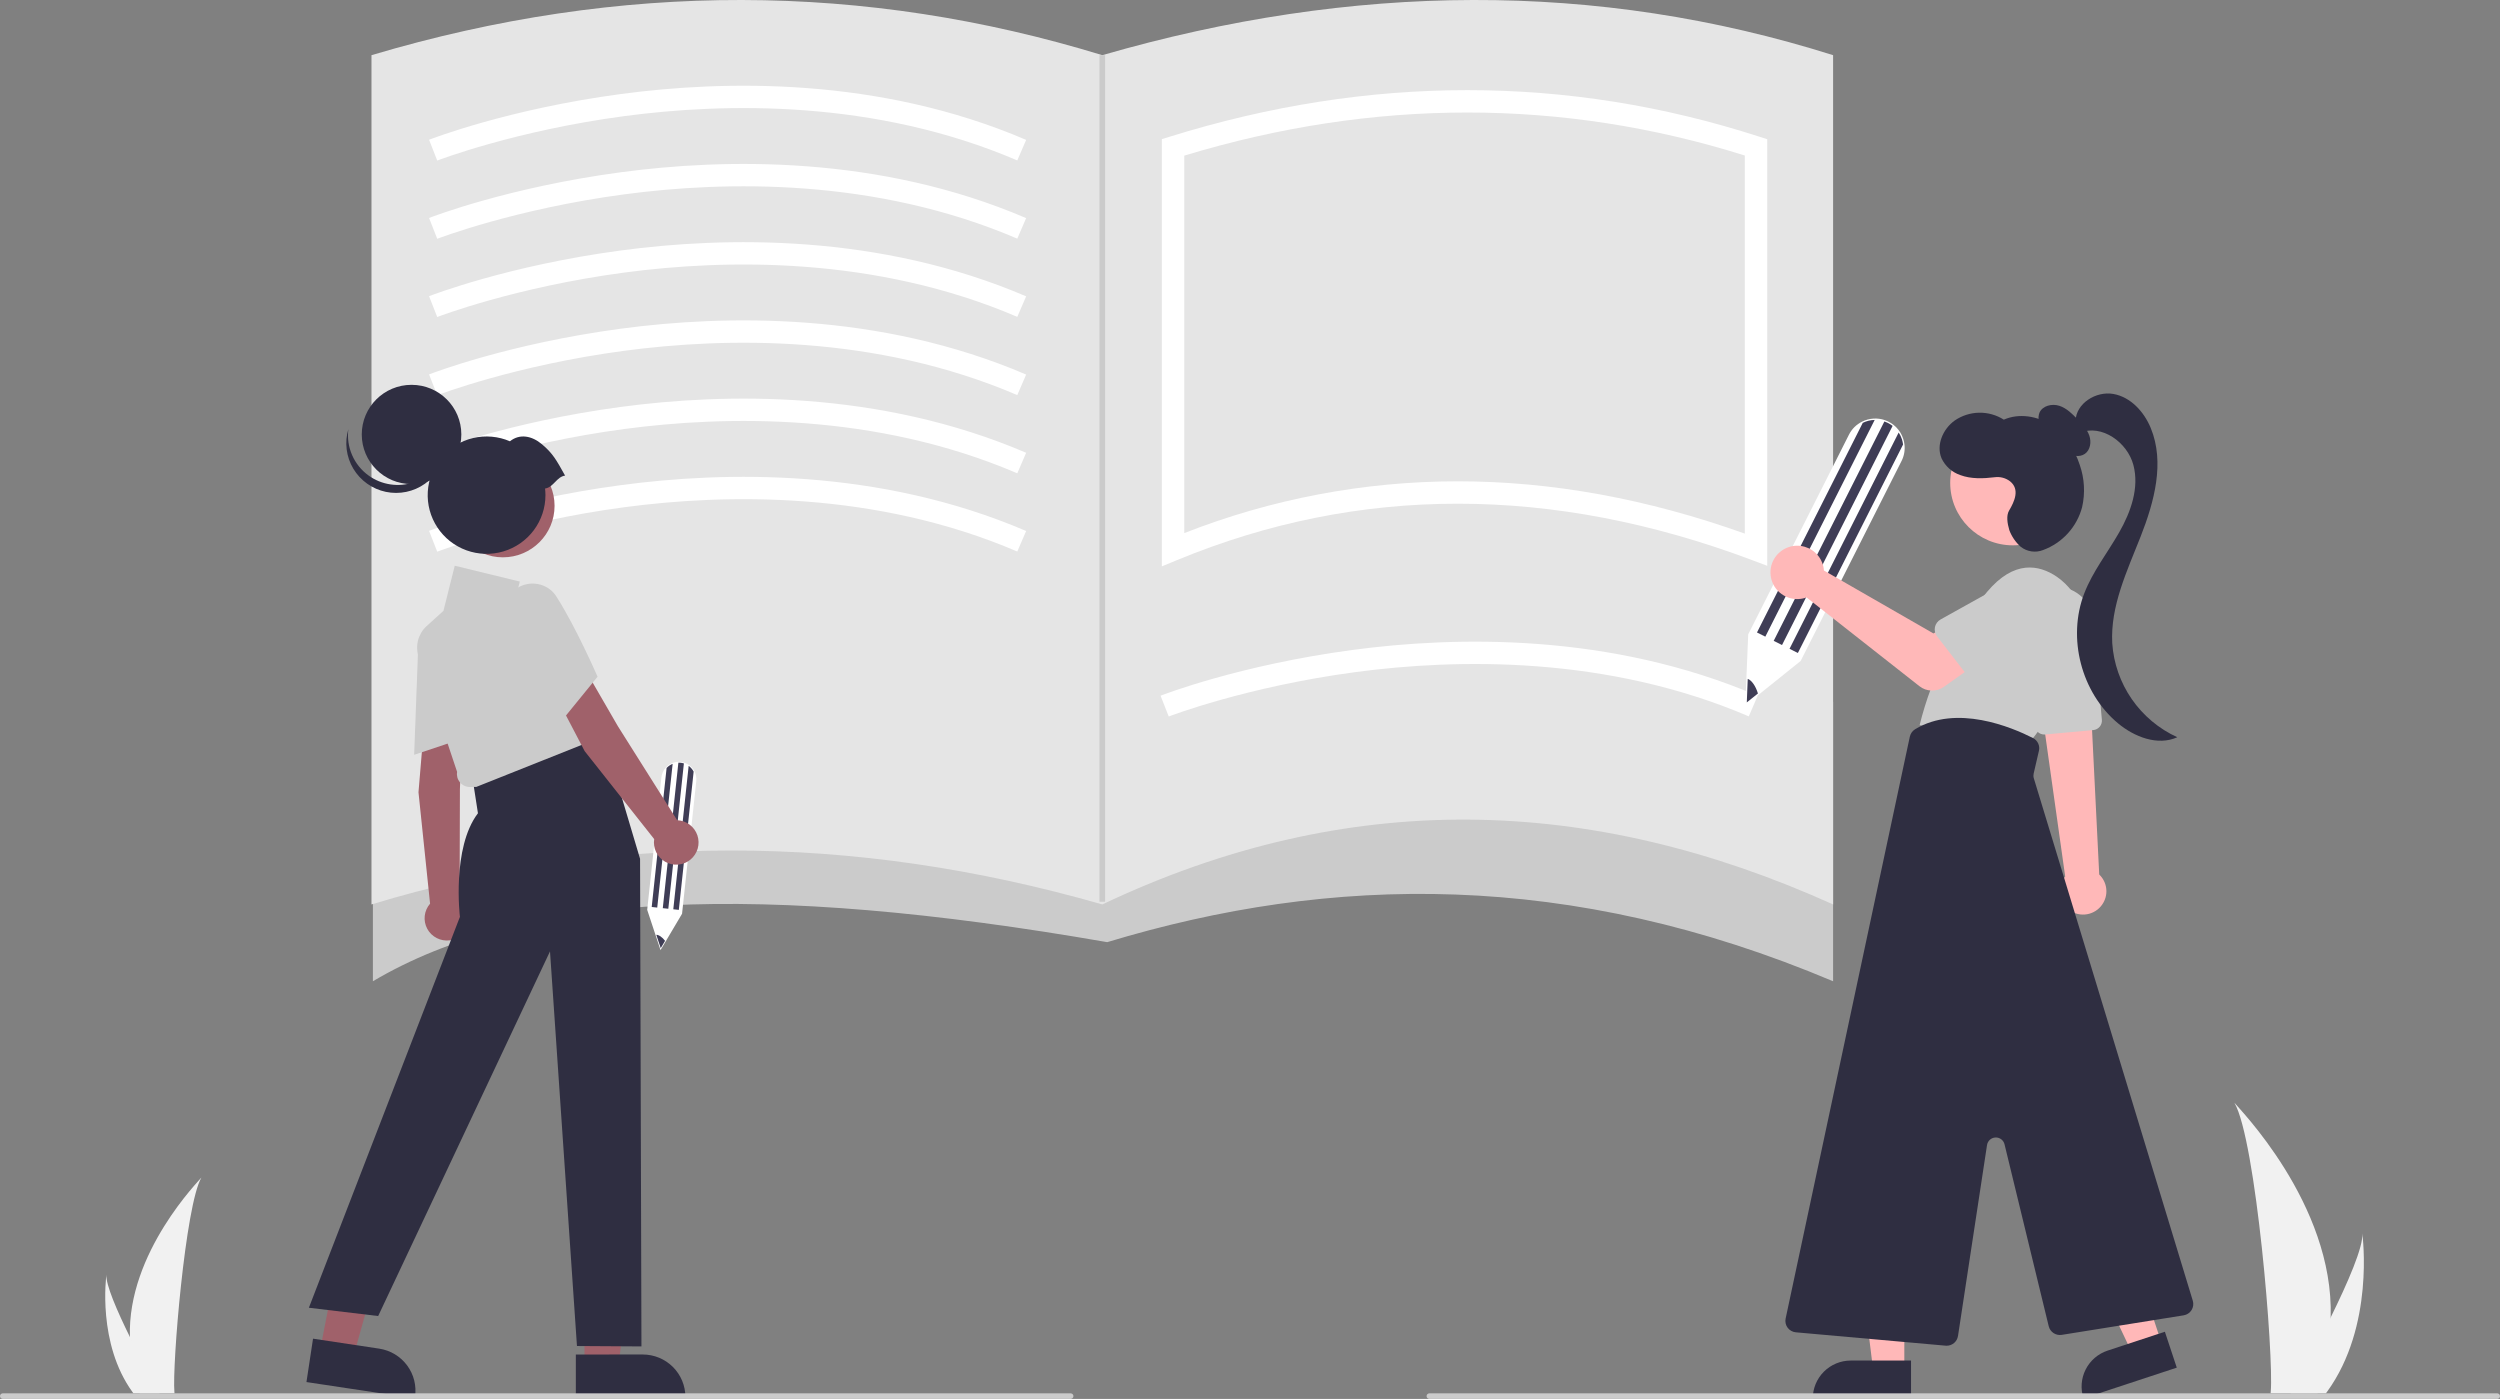 <svg width="277" height="155" viewBox="0 0 277 155" fill="none" xmlns="http://www.w3.org/2000/svg">
<rect x="0" y="0" width="277" height="155" fill="#808080" stroke="none"/>
<g clip-path="url(#clip0_203_126)">
<path d="M258.237 145.976C258.162 148.768 257.693 151.535 256.843 154.197C256.825 154.258 256.804 154.319 256.783 154.381H251.582C251.588 154.326 251.593 154.264 251.599 154.197C251.946 150.223 249.965 126.325 247.574 122.189C247.783 122.525 258.64 133.35 258.237 145.976Z" fill="#F1F1F1"/>
<path d="M257.847 154.197C257.803 154.258 257.758 154.32 257.712 154.381H253.81C253.84 154.328 253.874 154.267 253.914 154.197C254.558 153.037 256.466 149.57 258.237 145.976C260.139 142.114 261.886 138.105 261.739 136.654C261.784 136.981 263.101 146.957 257.847 154.197Z" fill="#F1F1F1"/>
<path d="M14.394 148.139C14.449 150.212 14.798 152.267 15.429 154.244C15.443 154.29 15.458 154.335 15.473 154.381H19.336C19.332 154.34 19.328 154.294 19.324 154.244C19.066 151.293 20.538 133.544 22.313 130.472C22.157 130.722 14.094 138.761 14.394 148.139Z" fill="#F1F1F1"/>
<path d="M14.683 154.244C14.716 154.29 14.749 154.336 14.784 154.381H17.682C17.66 154.342 17.634 154.296 17.605 154.244C17.126 153.383 15.709 150.808 14.394 148.139C12.981 145.27 11.684 142.293 11.793 141.215C11.759 141.458 10.781 148.867 14.683 154.244Z" fill="#F1F1F1"/>
<path d="M203.107 108.724C173.932 96.401 147.538 96.869 122.677 104.391C84.371 97.723 58.141 98.754 41.316 108.724V77.771H203.107V108.724Z" fill="#CBCBCB"/>
<path d="M203.107 100.212C176.229 88.073 149.384 87.289 122.134 100.212C94.223 92.202 67.242 92.286 41.161 100.212V6.113C68.89 -2.136 95.863 -1.938 122.134 6.113C149.884 -1.91 176.899 -2.165 203.107 6.113V100.212Z" fill="#E5E5E5"/>
<path d="M48.445 17.791L47.541 15.484C47.895 15.346 56.362 12.084 68.789 10.419C80.277 8.88 97.394 8.513 113.697 15.5L112.715 17.775C96.958 11.021 80.347 11.377 69.187 12.864C57.04 14.483 48.529 17.758 48.445 17.791Z" fill="white"/>
<path d="M48.445 26.458L47.541 24.151C47.895 24.013 56.362 20.75 68.789 19.086C80.277 17.547 97.394 17.18 113.697 24.167L112.715 26.442C96.958 19.689 80.347 20.044 69.187 21.531C57.04 23.151 48.529 26.425 48.445 26.458Z" fill="white"/>
<path d="M48.445 35.125L47.541 32.818C47.895 32.68 56.362 29.418 68.789 27.753C80.277 26.214 97.394 25.847 113.697 32.834L112.715 35.109C96.958 28.355 80.347 28.711 69.187 30.198C57.04 31.817 48.529 35.092 48.445 35.125Z" fill="white"/>
<path d="M48.445 43.792L47.541 41.485C47.895 41.347 56.362 38.084 68.789 36.42C80.277 34.881 97.394 34.514 113.697 41.501L112.715 43.776C96.958 37.022 80.347 37.378 69.187 38.865C57.04 40.484 48.529 43.759 48.445 43.792Z" fill="white"/>
<path d="M48.445 52.459L47.541 50.152C47.895 50.014 56.362 46.752 68.789 45.087C80.277 43.548 97.394 43.181 113.697 50.168L112.715 52.443C96.958 45.689 80.347 46.045 69.187 47.532C57.04 49.151 48.529 52.426 48.445 52.459Z" fill="white"/>
<path d="M48.445 61.126L47.541 58.819C47.895 58.681 56.362 55.419 68.789 53.754C80.277 52.215 97.394 51.848 113.697 58.835L112.715 61.11C96.958 54.356 80.347 54.712 69.187 56.199C57.04 57.819 48.529 61.093 48.445 61.126Z" fill="white"/>
<path d="M129.495 79.388L128.591 77.082C128.945 76.944 137.413 73.681 149.839 72.017C161.328 70.478 178.445 70.11 194.747 77.098L193.766 79.373C178.008 72.619 161.398 72.975 150.238 74.462C138.09 76.081 129.58 79.356 129.495 79.388Z" fill="white"/>
<path d="M128.733 62.755V15.418L129.605 15.146C151.697 8.267 173.683 8.269 194.95 15.15L195.809 15.428V62.692L194.128 62.059C171.996 53.733 150.572 53.728 130.451 62.045L128.733 62.755ZM161.514 53.329C171.913 53.329 182.516 55.261 193.325 59.126V17.232C173.104 10.876 152.217 10.879 131.217 17.242V59.068C140.866 55.279 151.143 53.332 161.514 53.329Z" fill="white"/>
<path d="M193.376 78.162L193.702 70.284L204.864 48.162C205.179 47.533 205.692 47.024 206.325 46.714C206.712 46.521 207.135 46.408 207.567 46.38C207.999 46.351 208.432 46.409 208.842 46.55C209.316 46.713 209.746 46.983 210.098 47.339C210.45 47.695 210.715 48.127 210.872 48.602C210.94 48.807 210.987 49.018 211.014 49.232C211.093 49.867 210.98 50.511 210.69 51.082L199.512 73.235L193.376 78.162Z" fill="white"/>
<path d="M207.715 46.528L195.598 70.542L194.674 70.079L206.394 46.853C206.804 46.648 207.256 46.537 207.715 46.528Z" fill="#3F3D56"/>
<path d="M210.86 49.251L199.205 72.35L198.281 71.887L210.373 47.923C210.522 48.149 210.64 48.393 210.725 48.65C210.789 48.846 210.834 49.047 210.86 49.251Z" fill="#3F3D56"/>
<path d="M209.699 47.19L197.448 71.469L196.525 71.006L208.791 46.697C208.922 46.741 209.049 46.795 209.173 46.857C209.359 46.95 209.535 47.062 209.699 47.19Z" fill="#3F3D56"/>
<path d="M194.778 76.838L193.545 77.828L193.648 75.219C194.071 75.365 194.53 76 194.778 76.838Z" fill="#3F3D56"/>
<path d="M73.186 105.274L71.71 100.812L73.282 86.14C73.326 85.723 73.505 85.332 73.793 85.027C73.968 84.839 74.18 84.687 74.415 84.581C74.65 84.475 74.904 84.417 75.162 84.41C75.461 84.401 75.757 84.462 76.028 84.587C76.3 84.712 76.539 84.898 76.726 85.129C76.807 85.23 76.878 85.338 76.938 85.451C77.115 85.789 77.188 86.172 77.146 86.551L75.572 101.243L73.186 105.274Z" fill="white"/>
<path d="M74.529 84.633L72.822 100.56L72.209 100.494L73.86 85.09C74.046 84.89 74.275 84.734 74.529 84.633Z" fill="#3F3D56"/>
<path d="M76.856 85.495L75.214 100.814L74.601 100.749L76.304 84.855C76.435 84.95 76.553 85.062 76.654 85.187C76.731 85.283 76.799 85.386 76.856 85.495Z" fill="#3F3D56"/>
<path d="M75.775 84.587L74.049 100.69L73.437 100.625L75.164 84.502C75.247 84.499 75.329 84.503 75.411 84.511C75.534 84.525 75.656 84.55 75.775 84.587Z" fill="#3F3D56"/>
<path d="M73.689 104.243L73.21 105.053L72.718 103.576C72.985 103.569 73.374 103.827 73.689 104.243Z" fill="#3F3D56"/>
<path d="M233.04 100.042C232.872 100.335 232.648 100.592 232.38 100.799C232.112 101.005 231.806 101.157 231.479 101.246C230.819 101.425 230.115 101.336 229.521 100.997C228.927 100.659 228.493 100.099 228.313 99.441C228.133 98.784 228.223 98.081 228.562 97.49C228.568 97.48 228.574 97.469 228.58 97.46C228.652 97.339 228.733 97.224 228.823 97.116L226.653 81.703L226.588 81.241L226.147 78.096L226.083 77.642L226.323 77.653L230.526 77.845L231.653 77.896L231.794 80.765L232.594 96.896C233.012 97.295 233.283 97.822 233.364 98.392C233.445 98.962 233.331 99.543 233.04 100.042Z" fill="#FFB8B8"/>
<path d="M226.601 81.38L231.938 80.892C232.215 80.866 232.47 80.732 232.648 80.519C232.826 80.306 232.913 80.032 232.888 79.756L231.9 68.692C231.804 67.626 231.288 66.642 230.465 65.956C229.641 65.27 228.578 64.938 227.509 65.033C226.44 65.128 225.453 65.642 224.764 66.463C224.076 67.284 223.743 68.344 223.838 69.409C223.845 69.486 223.854 69.561 223.865 69.637L225.466 80.489C225.502 80.738 225.627 80.965 225.818 81.129C226.009 81.294 226.252 81.385 226.505 81.385C226.537 81.385 226.569 81.384 226.601 81.38Z" fill="#CBCBCB"/>
<path d="M230.646 72.442C231.186 70.918 231.211 69.26 230.718 67.72C230.224 66.18 229.239 64.844 227.912 63.914C225.899 62.541 223.145 62.048 220.179 65.568C216.59 69.865 214.03 74.921 212.693 80.351L224.84 82.322C224.84 82.322 228.971 77.289 230.646 72.442Z" fill="#CBCBCB"/>
<path d="M211 151.736H207.537L205.889 138.421H211.001L211 151.736Z" fill="#FFB8B8"/>
<path d="M200.858 154.941H211.743V150.749H205.064C203.949 150.749 202.879 151.191 202.09 151.977C201.302 152.763 200.858 153.83 200.858 154.941Z" fill="#2F2E41"/>
<path d="M239.473 148.725L236.185 149.809L230.428 137.682L235.281 136.083L239.473 148.725Z" fill="#FFB8B8"/>
<path d="M230.853 154.941L241.187 151.536L239.868 147.556L233.526 149.646C232.467 149.995 231.59 150.749 231.089 151.742C230.588 152.735 230.503 153.886 230.853 154.941Z" fill="#2F2E41"/>
<path d="M223.021 60.423C226.853 60.423 229.959 57.326 229.959 53.507C229.959 49.687 226.853 46.591 223.021 46.591C219.189 46.591 216.083 49.687 216.083 53.507C216.083 57.326 219.189 60.423 223.021 60.423Z" fill="#FFB8B8"/>
<path d="M216.946 148.03L220.162 126.871C220.197 126.645 220.309 126.438 220.479 126.285C220.649 126.133 220.868 126.044 221.097 126.034C221.326 126.024 221.551 126.093 221.734 126.231C221.917 126.368 222.047 126.564 222.101 126.786L226.999 146.95C227.076 147.259 227.266 147.528 227.532 147.705C227.798 147.881 228.12 147.952 228.436 147.904L241.946 145.739C242.125 145.711 242.296 145.644 242.447 145.544C242.598 145.444 242.726 145.313 242.823 145.16C242.919 145.006 242.981 144.834 243.005 144.655C243.029 144.476 243.014 144.293 242.961 144.12L225.345 86.228C225.295 86.064 225.289 85.889 225.327 85.721L225.914 83.187C225.978 82.912 225.949 82.624 225.829 82.368C225.71 82.112 225.509 81.903 225.256 81.775C222.858 80.555 216.782 78.019 212.197 80.797C212.048 80.888 211.919 81.007 211.818 81.149C211.717 81.291 211.646 81.451 211.609 81.621L197.848 146.094C197.81 146.269 197.811 146.45 197.849 146.626C197.887 146.801 197.961 146.966 198.068 147.11C198.175 147.254 198.311 147.374 198.468 147.462C198.625 147.55 198.799 147.604 198.978 147.62L215.576 149.101C215.614 149.105 215.651 149.106 215.689 149.106C215.993 149.106 216.286 148.997 216.517 148.8C216.747 148.602 216.899 148.329 216.945 148.029L216.946 148.03Z" fill="#2F2E41"/>
<path d="M227.622 48.62C227.099 48.307 226.635 47.905 226.25 47.432C226.061 47.194 225.936 46.91 225.888 46.609C225.84 46.308 225.87 46 225.976 45.715C226.327 44.944 227.368 44.701 228.176 44.963C228.983 45.224 229.607 45.856 230.196 46.464C230.716 46.999 231.25 47.56 231.496 48.264C231.741 48.967 231.616 49.86 231.003 50.287C230.401 50.706 229.536 50.534 228.957 50.084C228.411 49.593 227.975 48.991 227.679 48.319L227.622 48.62Z" fill="#2F2E41"/>
<path d="M229.972 46.65C230.01 44.702 232.238 43.304 234.163 43.65C236.088 43.995 237.567 45.63 238.307 47.434C239.872 51.245 238.697 55.594 237.19 59.429C235.683 63.265 233.817 67.156 234.037 71.268C234.186 73.49 234.934 75.632 236.203 77.466C237.472 79.299 239.214 80.757 241.245 81.686C239.073 82.668 236.477 81.654 234.652 80.124C230.599 76.727 229.034 70.678 230.934 65.751C231.871 63.321 233.522 61.242 234.812 58.977C236.101 56.713 237.047 54.045 236.381 51.527C235.715 49.01 232.883 46.972 230.461 47.946L229.972 46.65Z" fill="#2F2E41"/>
<path d="M222.605 56.576C223.21 55.557 223.82 54.219 222.715 53.329C222.474 53.144 222.199 53.009 221.906 52.932C221.612 52.854 221.306 52.836 221.006 52.878C219.759 53.028 218.402 53.09 217.195 52.638C216.743 52.483 216.326 52.239 215.97 51.92C215.614 51.601 215.326 51.214 215.123 50.782C214.502 49.312 215.28 47.524 216.582 46.594C217.379 46.046 218.32 45.745 219.288 45.728C220.256 45.711 221.207 45.979 222.023 46.498C223.709 45.756 225.755 46.086 227.287 47.108C228.819 48.13 229.868 49.767 230.437 51.515C230.962 53.019 231.052 54.64 230.698 56.193C230.413 57.274 229.871 58.27 229.118 59.097C228.365 59.924 227.423 60.559 226.371 60.946C225.962 61.107 225.517 61.158 225.082 61.094C224.647 61.029 224.236 60.852 223.891 60.58C223.33 60.079 222.899 59.449 222.635 58.746C222.405 57.975 222.282 57.12 222.605 56.576Z" fill="#2F2E41"/>
<path d="M202.022 62.747C202.057 62.899 202.08 63.053 202.09 63.209L214.225 70.186L217.174 68.494L220.319 72.597L215.389 76.099C214.991 76.382 214.511 76.529 214.022 76.517C213.533 76.505 213.061 76.335 212.677 76.034L200.163 66.194C199.598 66.402 198.983 66.434 198.399 66.286C197.815 66.137 197.291 65.815 196.895 65.362C196.5 64.909 196.252 64.347 196.185 63.751C196.118 63.154 196.235 62.551 196.52 62.022C196.805 61.493 197.245 61.063 197.781 60.789C198.317 60.516 198.924 60.411 199.521 60.49C200.119 60.569 200.678 60.827 201.124 61.23C201.57 61.633 201.883 62.162 202.021 62.747L202.022 62.747Z" fill="#FFB8B8"/>
<path d="M214.631 70.517L218.553 75.584C218.664 75.728 218.806 75.846 218.967 75.931C219.129 76.015 219.307 76.064 219.489 76.074C219.671 76.084 219.854 76.055 220.024 75.989C220.193 75.922 220.347 75.82 220.474 75.689L224.914 71.093C225.287 70.818 225.602 70.472 225.841 70.075C226.08 69.677 226.238 69.237 226.306 68.779C226.374 68.321 226.351 67.854 226.238 67.405C226.125 66.956 225.923 66.534 225.646 66.162C225.369 65.791 225.021 65.478 224.622 65.24C224.223 65.003 223.781 64.847 223.321 64.781C222.861 64.714 222.393 64.739 221.942 64.853C221.492 64.967 221.069 65.168 220.697 65.446C220.659 65.475 220.621 65.504 220.584 65.534L215.015 68.637C214.856 68.726 214.718 68.848 214.61 68.995C214.502 69.142 214.427 69.311 214.391 69.489C214.354 69.668 214.357 69.852 214.398 70.029C214.439 70.207 214.518 70.373 214.63 70.517H214.631Z" fill="#CBCBCB"/>
<path d="M64.763 151.304L68.528 151.304L70.319 136.829L64.763 136.83L64.763 151.304Z" fill="#A0616A"/>
<path d="M63.803 150.079L71.217 150.078H71.217C72.471 150.078 73.672 150.575 74.558 151.458C75.444 152.341 75.942 153.539 75.942 154.788V154.941L63.803 154.941L63.803 150.079Z" fill="#2F2E41"/>
<path d="M35.45 149.679L39.172 150.24L43.114 136.195L38.234 135.368L35.45 149.679Z" fill="#A0616A"/>
<path d="M34.684 148.325L42.015 149.429C43.254 149.616 44.368 150.286 45.111 151.291C45.855 152.296 46.168 153.555 45.981 154.79L45.958 154.941L33.955 153.133L34.684 148.325Z" fill="#2F2E41"/>
<path d="M47.057 79.572L51.237 80.664L50.959 87.419L50.925 99.719C51.337 100.002 51.652 100.404 51.83 100.871C52.008 101.337 52.039 101.847 51.92 102.332C51.801 102.816 51.537 103.254 51.163 103.586C50.79 103.918 50.324 104.129 49.827 104.191C49.33 104.253 48.826 104.164 48.381 103.934C47.937 103.705 47.572 103.346 47.337 102.906C47.101 102.465 47.005 101.964 47.061 101.468C47.118 100.972 47.324 100.505 47.652 100.128L46.368 87.784L47.057 79.572Z" fill="#A0616A"/>
<path d="M46.33 71.835C46.353 71.182 46.564 70.55 46.938 70.013C47.312 69.477 47.833 69.059 48.439 68.81C49.006 68.557 49.635 68.475 50.249 68.573C50.862 68.672 51.433 68.946 51.892 69.364C52.222 69.658 52.484 70.02 52.659 70.425C52.834 70.829 52.919 71.268 52.906 71.709C52.917 75.666 52.021 81.434 52.012 81.492L51.998 81.583L45.888 83.634L46.33 71.835Z" fill="#CBCBCB"/>
<path d="M57.255 83.068L66.6 80.657L70.92 95.159L71.073 149.184L63.927 149.139L60.94 105.413L41.901 145.817L34.224 144.898L50.959 101.587C50.959 101.587 50.038 93.934 52.956 90.108L52.341 86.129L57.255 83.068Z" fill="#2F2E41"/>
<path d="M50.953 86.676C50.823 86.518 50.728 86.334 50.675 86.135C50.622 85.937 50.613 85.73 50.648 85.528L46.385 72.781C46.186 72.185 46.165 71.545 46.324 70.937C46.483 70.329 46.816 69.781 47.282 69.358L49.133 67.682L50.387 62.682L57.594 64.438L57.001 66.806L60.263 66.215L67.133 81.468L52.772 87.19L52.065 87.201C51.852 87.201 51.642 87.154 51.45 87.064C51.257 86.973 51.088 86.841 50.953 86.676Z" fill="#CBCBCB"/>
<path d="M60.957 75.914L65.075 74.609L68.463 80.467L75.029 90.88C75.53 90.9 76.012 91.072 76.412 91.371C76.813 91.671 77.113 92.085 77.272 92.558C77.431 93.031 77.443 93.541 77.305 94.021C77.167 94.501 76.886 94.928 76.5 95.245C76.113 95.562 75.639 95.755 75.14 95.798C74.641 95.841 74.141 95.732 73.706 95.485C73.271 95.239 72.921 94.866 72.702 94.417C72.484 93.968 72.408 93.463 72.483 92.97L64.778 83.221L60.957 75.914Z" fill="#A0616A"/>
<path d="M56.193 69.762C55.862 69.198 55.702 68.551 55.73 67.898C55.759 67.246 55.975 66.615 56.354 66.082C56.697 65.566 57.185 65.162 57.756 64.918C58.327 64.674 58.957 64.602 59.569 64.71C60.005 64.783 60.421 64.949 60.786 65.198C61.151 65.447 61.457 65.772 61.683 66.151C63.815 69.49 66.15 74.843 66.174 74.896L66.211 74.981L62.147 79.97L56.193 69.762Z" fill="#CBCBCB"/>
<path d="M55.72 61.752C58.882 61.752 61.446 59.196 61.446 56.043C61.446 52.891 58.882 50.335 55.72 50.335C52.557 50.335 49.993 52.891 49.993 56.043C49.993 59.196 52.557 61.752 55.72 61.752Z" fill="#A0616A"/>
<path d="M45.599 53.636C48.646 53.636 51.116 51.174 51.116 48.137C51.116 45.1 48.646 42.639 45.599 42.639C42.553 42.639 40.083 45.1 40.083 48.137C40.083 51.174 42.553 53.636 45.599 53.636Z" fill="#2F2E41"/>
<path d="M40.841 52.69C41.555 53.205 42.382 53.541 43.254 53.671C44.125 53.802 45.015 53.722 45.849 53.44C46.683 53.157 47.437 52.679 48.047 52.047C48.658 51.414 49.108 50.645 49.36 49.803C49.265 50.557 49.014 51.283 48.623 51.936C48.232 52.589 47.709 53.153 47.088 53.595C46.467 54.036 45.761 54.344 45.015 54.499C44.268 54.655 43.498 54.654 42.751 54.498C42.005 54.342 41.3 54.033 40.679 53.591C40.059 53.149 39.537 52.584 39.147 51.931C38.756 51.277 38.506 50.551 38.412 49.797C38.318 49.042 38.382 48.277 38.599 47.548C38.475 48.527 38.618 49.521 39.013 50.425C39.407 51.33 40.039 52.112 40.841 52.69Z" fill="#2F2E41"/>
<path d="M62.611 52.696C61.648 50.978 61.279 50.26 60.038 49.215C58.94 48.291 57.589 48.019 56.5 48.895C55.211 48.34 53.777 48.214 52.411 48.536C51.045 48.858 49.819 49.611 48.916 50.682C48.014 51.754 47.481 53.087 47.399 54.484C47.317 55.881 47.69 57.267 48.461 58.436C49.232 59.606 50.361 60.496 51.68 60.975C52.999 61.453 54.438 61.495 55.783 61.094C57.127 60.693 58.307 59.87 59.145 58.748C59.983 57.625 60.436 56.263 60.436 54.864C60.435 54.618 60.42 54.373 60.392 54.129C61.339 53.996 61.664 52.829 62.611 52.696Z" fill="#2F2E41"/>
<path d="M118.626 155H0.311C0.228 155 0.149 154.967 0.091 154.909C0.033 154.851 0 154.773 0 154.69C0 154.608 0.033 154.53 0.091 154.472C0.149 154.414 0.228 154.381 0.311 154.381H118.626C118.708 154.381 118.787 154.414 118.845 154.472C118.903 154.53 118.936 154.608 118.936 154.69C118.936 154.773 118.903 154.851 118.845 154.909C118.787 154.967 118.708 155 118.626 155Z" fill="#CBCBCB"/>
<path d="M276.689 155H158.374C158.292 155 158.213 154.967 158.155 154.909C158.097 154.851 158.064 154.773 158.064 154.69C158.064 154.608 158.097 154.53 158.155 154.472C158.213 154.414 158.292 154.381 158.374 154.381H276.689C276.772 154.381 276.851 154.414 276.909 154.472C276.967 154.53 277 154.608 277 154.69C277 154.773 276.967 154.851 276.909 154.909C276.851 154.967 276.772 155 276.689 155Z" fill="#CBCBCB"/>
<path d="M122.444 6.113H121.823V99.914H122.444V6.113Z" fill="#CBCBCB"/>
</g>
<defs>
<clipPath id="clip0_203_126">
<rect width="277" height="155" fill="white"/>
</clipPath>
</defs>
</svg>
